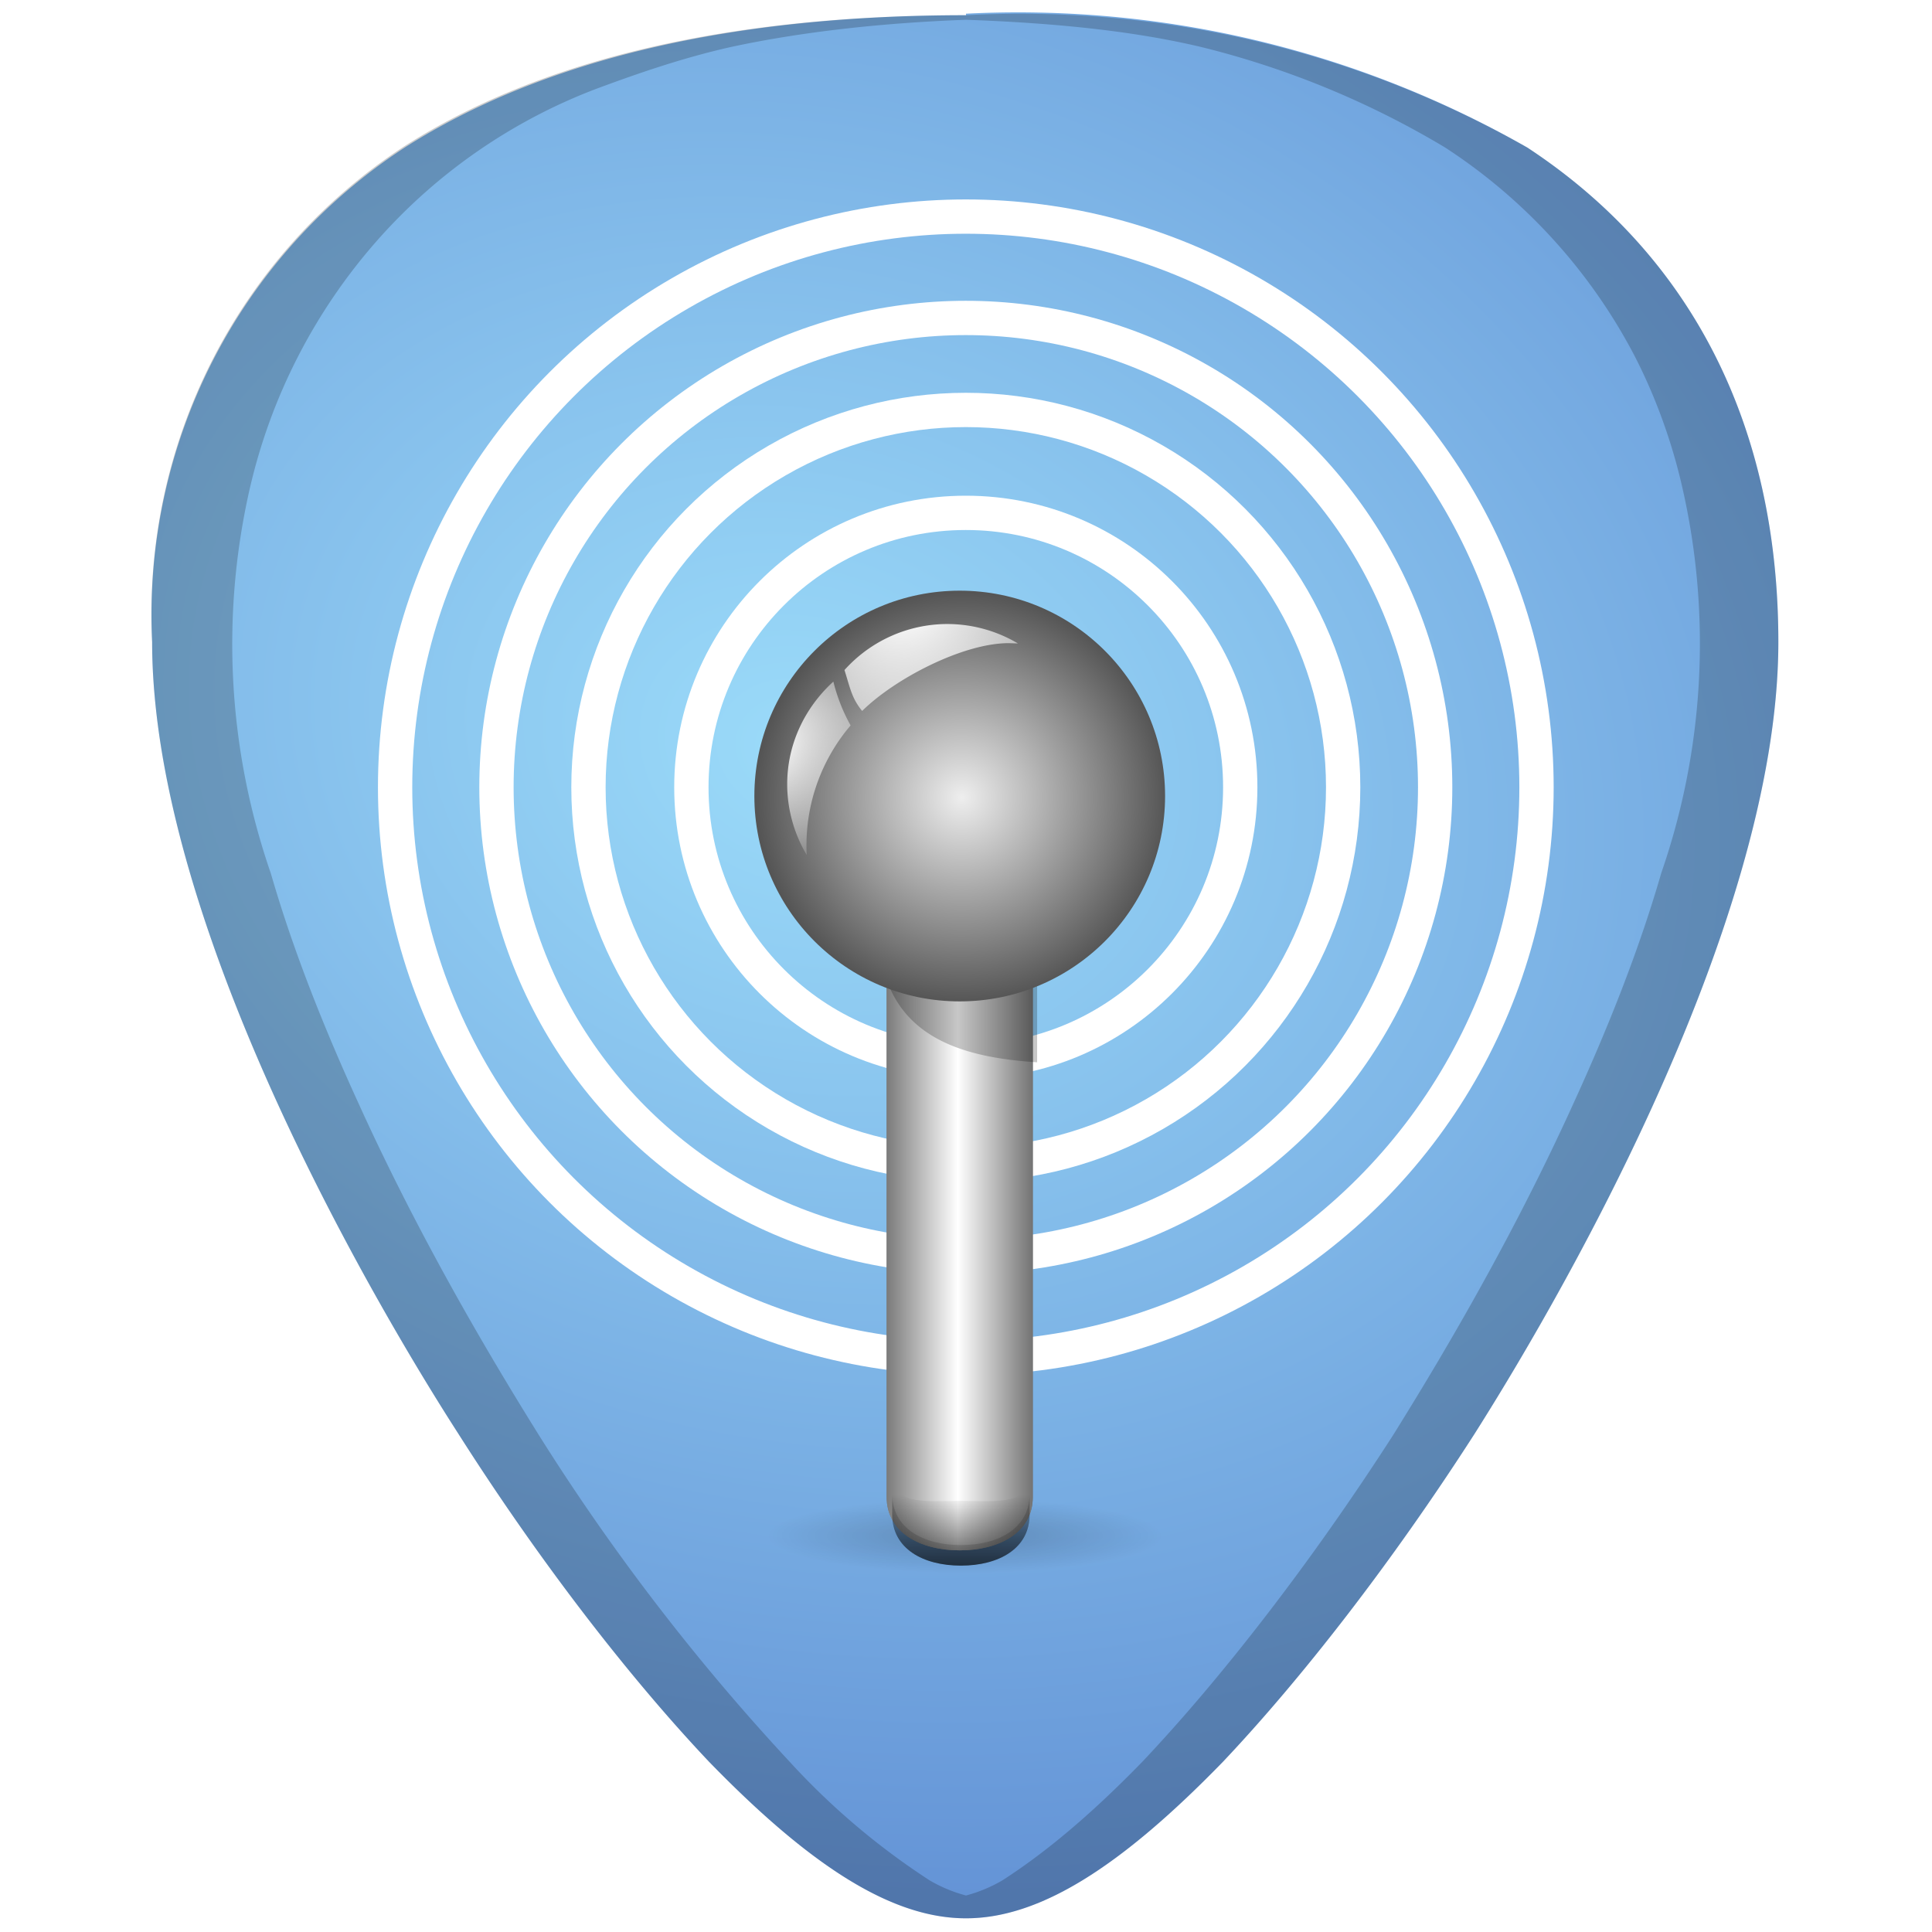 <svg xmlns="http://www.w3.org/2000/svg" xmlns:xlink="http://www.w3.org/1999/xlink" width="48" height="48" viewBox="0 0 12.7 12.7"><defs><linearGradient id="d"><stop offset="0"/><stop offset="1" stop-opacity="0"/></linearGradient><radialGradient xlink:href="#c" id="a" gradientUnits="userSpaceOnUse" gradientTransform="matrix(1.468 -.006 .006 1.315 -29.24 -37.1)" cx="63.01" cy="101.07" fx="63.01" fy="101.07" r="101.5"/><linearGradient id="c"><stop offset="0" stop-opacity="0"/><stop offset=".32" stop-color="#fff"/><stop offset="1" stop-color="#fff"/></linearGradient><filter id="b"><feGaussianBlur stdDeviation="1.82"/></filter><radialGradient id="h" cx="5.23" cy="289.5" r="5.35" gradientTransform="matrix(1.799 .531 -.426 1.442 119.2 -131)" gradientUnits="userSpaceOnUse"><stop stop-color="#9bdbf9" offset="0"/><stop stop-color="#5f8dd3" offset="1"/></radialGradient><radialGradient xlink:href="#d" id="i" cx="11.37" cy="11.17" fx="11.37" fy="11.17" r="3.31" gradientUnits="userSpaceOnUse"/><filter x="-.19" width="1.38" y="-.19" height="1.38" id="j"><feGaussianBlur stdDeviation=".53"/></filter><linearGradient xlink:href="#e" id="l" gradientUnits="userSpaceOnUse" gradientTransform="matrix(.185 0 0 .165 .16 277.33)" x1="62" y1="74" x2="65.75" y2="74" spreadMethod="reflect"/><linearGradient id="e"><stop offset="0" stop-color="#fff"/><stop offset="1"/></linearGradient><linearGradient xlink:href="#d" id="m" x1="62" y1="74.38" x2="62" y2="82.97" gradientUnits="userSpaceOnUse" gradientTransform="translate(-2)"/><filter id="n"><feGaussianBlur stdDeviation=".39"/></filter><radialGradient xlink:href="#f" id="o" cx="11.37" cy="11.17" fx="11.37" fy="11.17" r="3.31" gradientUnits="userSpaceOnUse" gradientTransform="translate(8.08 286.14) scale(.314)"/><linearGradient id="f"><stop offset="0" stop-color="#eee"/><stop offset="1" stop-color="#555"/></linearGradient><filter x="-.11" width="1.21" y="-.18" height="1.37" id="p"><feGaussianBlur stdDeviation=".53"/></filter><radialGradient xlink:href="#g" id="q" cx="60.55" cy="32.66" fx="60.55" fy="32.66" r="8.47" gradientTransform="matrix(2.15 -1.241 .907 1.571 -101.17 73.2)" gradientUnits="userSpaceOnUse"/><linearGradient id="g"><stop offset="0" stop-color="#fff"/><stop offset="1" stop-color="#fff" stop-opacity="0"/></linearGradient><radialGradient xlink:href="#g" id="r" gradientUnits="userSpaceOnUse" gradientTransform="matrix(-.68 1.178 .861 .497 62.26 -28.73)" cx="60.55" cy="32.66" fx="60.55" fy="32.66" r="8.47"/><linearGradient xlink:href="#d" id="s" x1="62" y1="115.72" x2="62" y2="108.84" gradientUnits="userSpaceOnUse"/><filter x="-.31" width="1.63" y="-.41" height="1.83" id="t"><feGaussianBlur stdDeviation="1.57"/></filter><linearGradient xlink:href="#e" id="k" gradientUnits="userSpaceOnUse" gradientTransform="matrix(.185 0 0 .165 .16 277.33)" x1="62" y1="74" x2="65.75" y2="74" spreadMethod="reflect"/></defs><path d="M6.35 284.4c-1.54 0-2.78.29-3.69.87A3.67 3.67 0 0 0 1 288.52c0 1.91 1.54 4.47 2.01 5.2.54.85 1.13 1.61 1.65 2.16.68.7 1.21 1.03 1.69 1.03s1.01-.33 1.69-1.03c.52-.55 1.11-1.31 1.65-2.15.47-.74 2-3.3 2-5.21 0-1.42-.57-2.54-1.65-3.25a6.75 6.75 0 0 0-3.69-.88z" fill="url(#h)" transform="translate(0 -284.3)"/><path d="M6.35.1C4.81.1 3.57.38 2.66.96A3.67 3.67 0 0 0 1 4.22c0 1.91 1.54 4.47 2.01 5.2.54.85 1.13 1.61 1.65 2.16.68.7 1.21 1.03 1.69 1.03s1.01-.33 1.69-1.03c.52-.55 1.11-1.31 1.65-2.15.47-.74 2-3.3 2-5.21 0-1.42-.57-2.54-1.65-3.25A6.75 6.75 0 0 0 6.35.1zm0 .03C6.91.15 7.44.2 7.9.31a5.82 5.82 0 0 1 1.6.66 3.65 3.65 0 0 1 1.24 1.36c.14.27.25.57.32.88a4.61 4.61 0 0 1-.14 2.53c-.15.52-.36 1.04-.58 1.52-.44.97-.95 1.8-1.18 2.17-.54.84-1.13 1.6-1.65 2.15-.34.35-.64.6-.92.78a.96.96 0 0 1-.24.1.96.96 0 0 1-.24-.1 4.76 4.76 0 0 1-.92-.78 14.41 14.41 0 0 1-1.65-2.15c-.23-.37-.74-1.2-1.18-2.17-.22-.48-.43-1-.58-1.52a4.6 4.6 0 0 1-.14-2.52 3.73 3.73 0 0 1 .84-1.64 3.65 3.65 0 0 1 1.45-1c.27-.1.56-.2.87-.27.46-.1 1-.16 1.55-.18z" opacity=".2"/><g transform="translate(-.16 -291.47) scale(1.025)" fill="none" stroke="#fff" stroke-width=".22" stroke-linecap="round" stroke-linejoin="round"><ellipse cx="6.35" cy="289.41" rx="1.76" ry="1.76"/><ellipse cx="6.35" cy="289.41" rx="2.42" ry="2.42"/><ellipse cx="6.35" cy="289.41" rx="3.01" ry="3.01"/><ellipse cx="6.35" cy="289.41" rx="3.66" ry="3.66"/></g><g transform="translate(-8.8 -370.72) scale(1.298)"><circle transform="matrix(.304 0 0 .057 8.21 292.75)" cx="11.37" cy="11.17" r="3.31" opacity=".43" fill="url(#i)" filter="url(#j)"/><path d="M11.27 290.43v2.76c0 .18.17.27.37.27.2 0 .37-.09.37-.27v-2.76z" fill="url(#k)"/><path d="M11.27 290.43v2.76c0 .18.17.27.37.27.2 0 .37-.09.37-.27v-2.76z" fill="url(#l)"/><path d="M56.28 60A14.04 14.04 0 0 0 54 63.81v2.3c1.95 4.87 6.54 6.38 12 6.77V60z" transform="matrix(.062 0 0 .055 7.94 286.98)" opacity=".47" fill="url(#m)" filter="url(#n)"/><circle cx="11.64" cy="289.64" r="1.04" fill="url(#o)"/><path d="M56 108.75v2c0 3.31 2.69 4.97 6 4.97s6-1.66 6-4.97v-2c0 3.31-2.69 4.97-6 4.97s-6-1.66-6-4.97z" transform="matrix(.058 0 0 .052 8.05 287.52)" opacity=".38" filter="url(#p)"/><path d="M61.17 50.39a9.47 9.47 0 0 0-7.03 3.15c.4 1.27.5 1.93 1.21 2.8 2.22-2.2 6.89-4.64 10.03-4.64l.63.02a9.47 9.47 0 0 0-4.84-1.33z" fill="url(#q)" transform="matrix(.074 0 0 .074 7.05 285.04)"/><path d="M50.22 61.36c0-2.8 1.24-5.28 3.16-7.03.26 1.06.66 2.07 1.18 3a12.64 12.64 0 0 0-3.02 8.24c0 .21 0 .42.02.63a9.47 9.47 0 0 1-1.34-4.84z" fill="url(#r)" transform="matrix(.074 0 0 .074 7.05 285.04)"/><path transform="matrix(.058 0 0 .052 8.05 287.52)" d="M56 106.6v4.15c0 3.31 2.69 4.97 6 4.97s6-1.66 6-4.97v-4.15c0 3.31-2.69 2.81-6 2.81s-6 .5-6-2.81z" opacity=".81" fill="url(#s)" filter="url(#t)"/></g></svg>